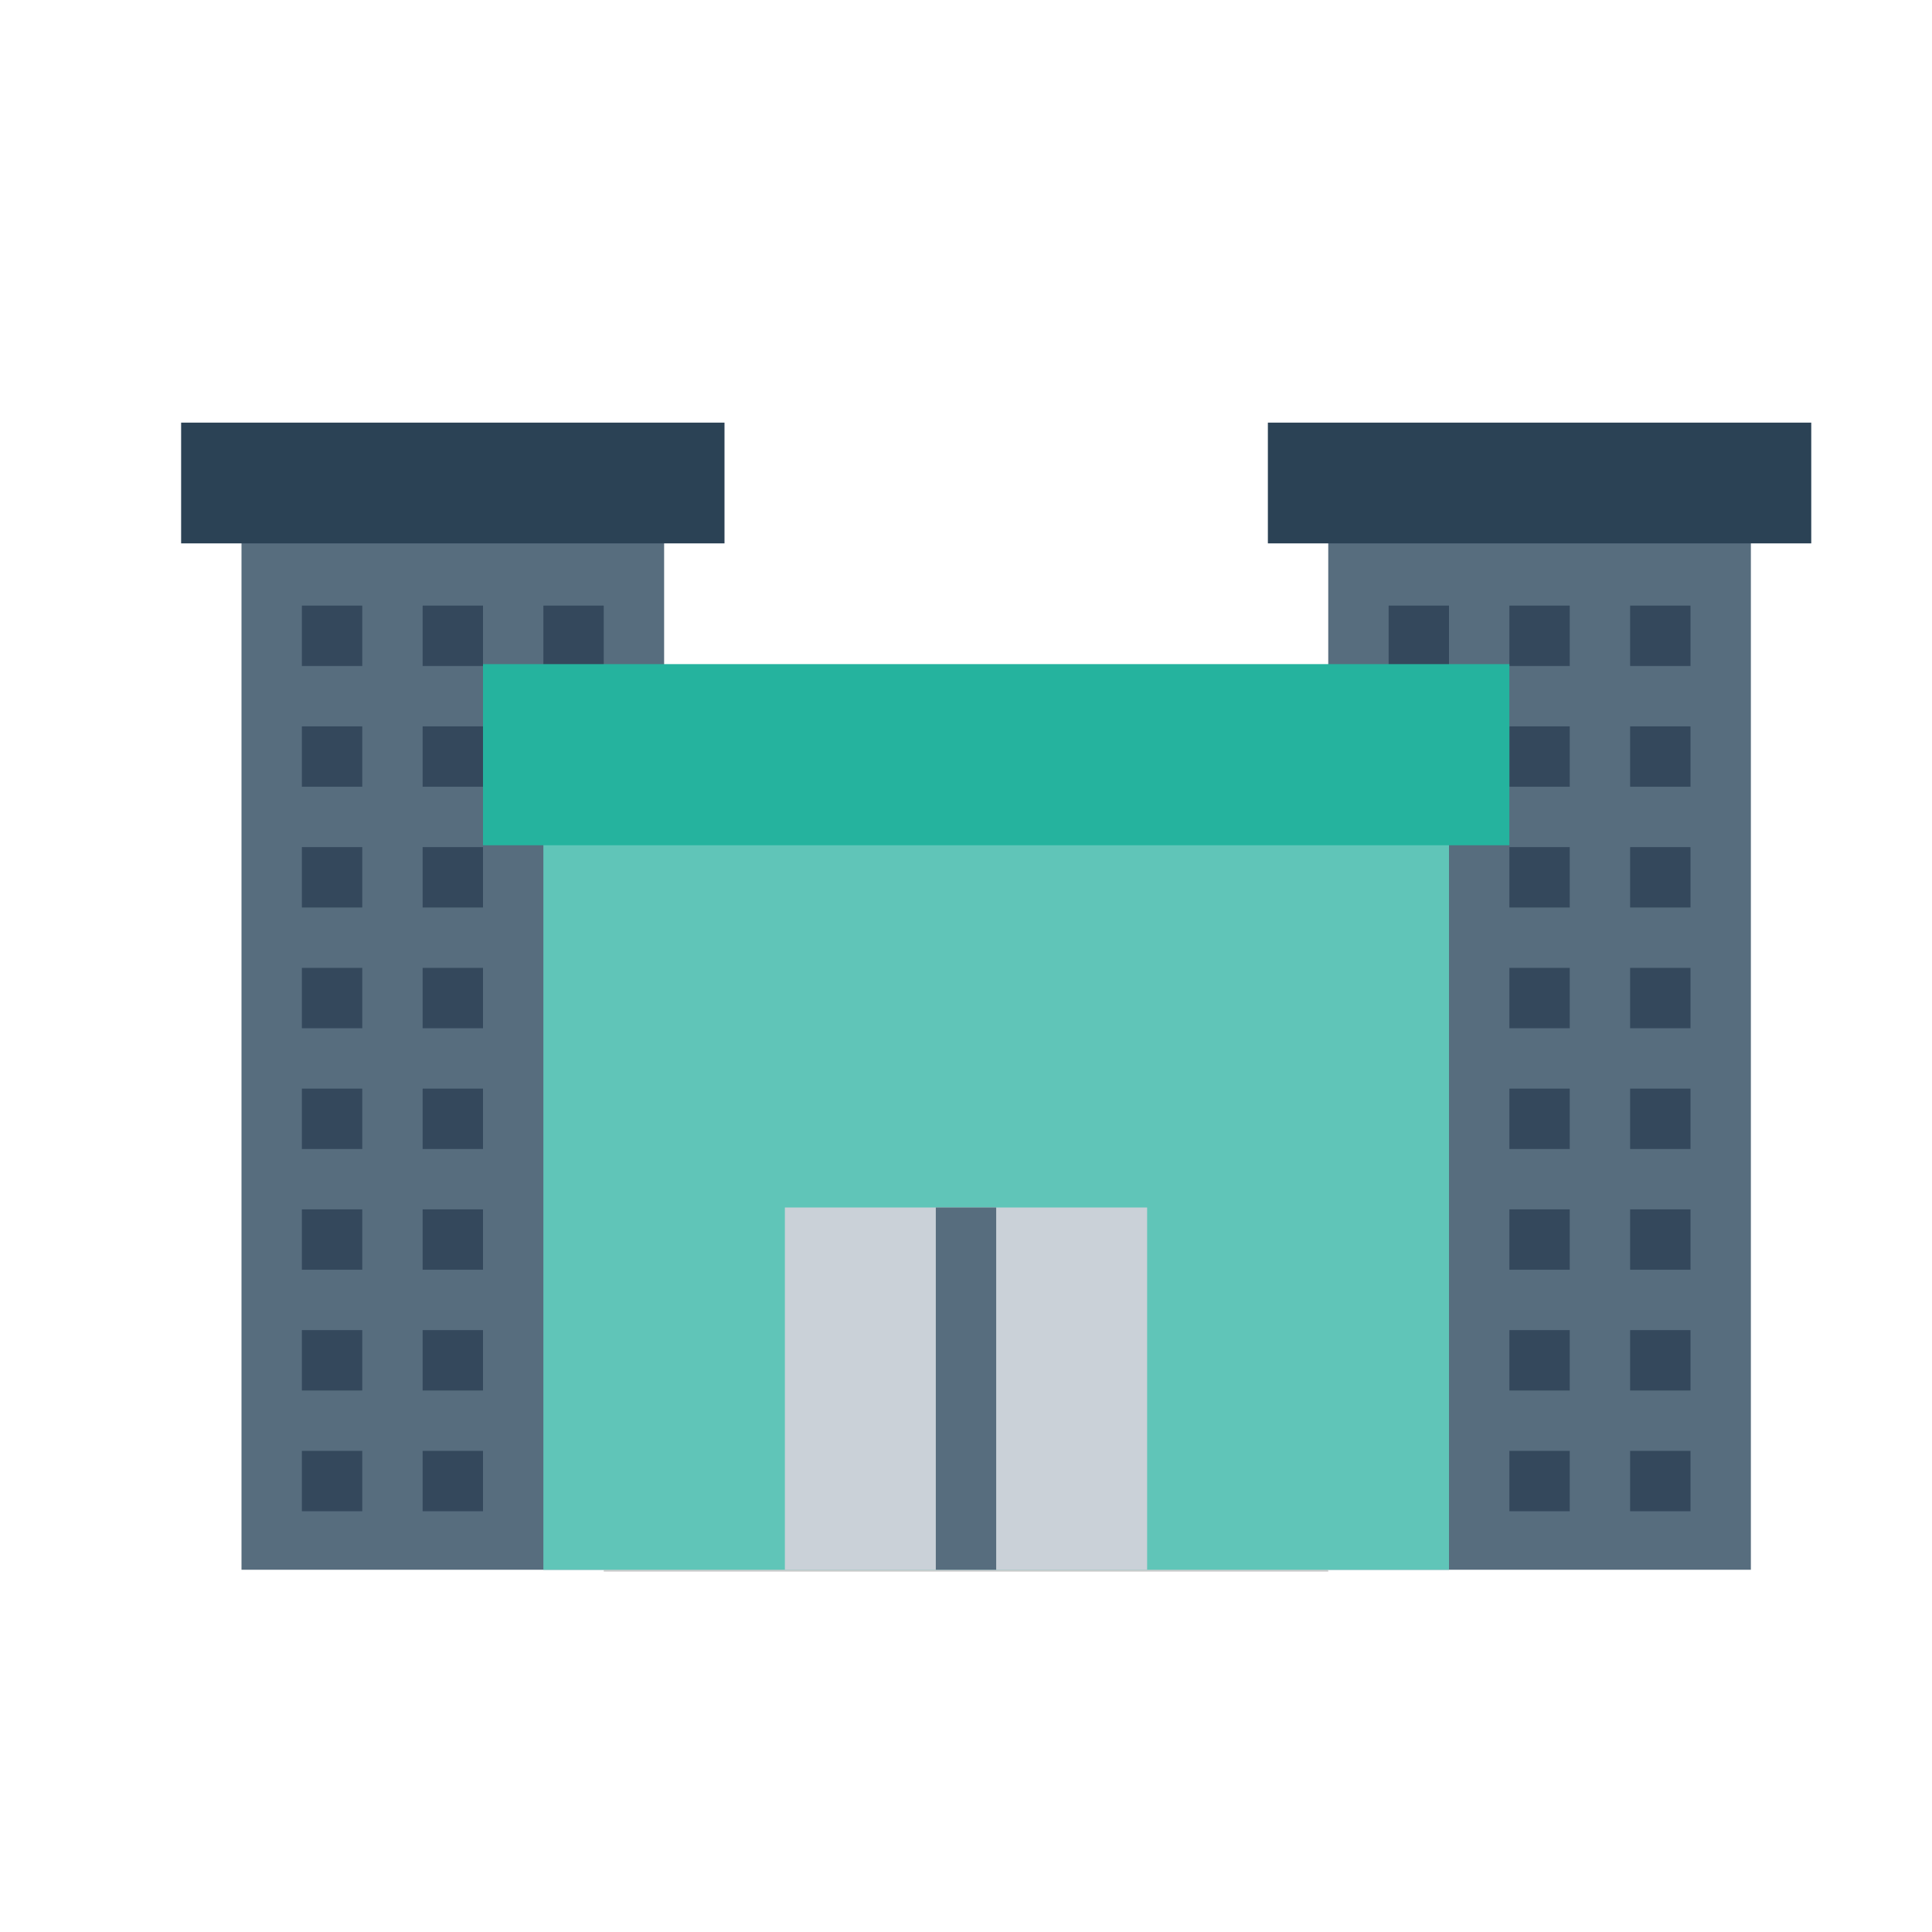<svg xmlns="http://www.w3.org/2000/svg" width="32" height="32" id="building"><path style="isolation:auto;mix-blend-mode:normal" fill="#576d7e" d="M-468 1475.362h7v-17.469h-7v1.699" color="#000" overflow="visible" transform="translate(490 -1449.362)"></path><path style="isolation:auto;mix-blend-mode:normal" fill="#2b4255" d="M460 1456.362h9v2h-9z" color="#000" overflow="visible" transform="matrix(-1 0 0 1 490 -1449.362)"></path><path style="isolation:auto;mix-blend-mode:normal" fill="#34485c" d="M462 1459.393h1v1h-1zM464 1459.393h1v1h-1zM462 1461.393h1v1h-1zM464 1461.393h1v1h-1zM462 1463.393h1v1h-1zM464 1463.393h1v1h-1zM462 1465.393h1v1h-1zM464 1465.393h1v1h-1zM462 1467.393h1v1h-1zM464 1467.393h1v1h-1zM462 1469.393h1v1h-1zM464 1469.393h1v1h-1zM462 1471.393h1v1h-1zM464 1471.393h1v1h-1zM462 1473.393h1v1h-1zM464 1473.393h1v1h-1zM466 1459.393h1v1h-1z" color="#000" overflow="visible" transform="matrix(-1 0 0 1 490 -1449.362)"></path><path style="isolation:auto;mix-blend-mode:normal" fill="#576d7e" d="M-479 1475.362h-7v-17.469h7v1.699" color="#000" overflow="visible" transform="translate(490 -1449.362)"></path><path fill="#2b4255" color="#000" overflow="visible" style="isolation:auto;mix-blend-mode:normal" d="M-487 1456.362h9v2h-9z" transform="translate(490 -1449.362)"></path><path fill="#34485c" color="#000" overflow="visible" style="isolation:auto;mix-blend-mode:normal" d="M-485 1459.393h1v1h-1zM-483 1459.393h1v1h-1zM-485 1461.393h1v1h-1zM-483 1461.393h1v1h-1zM-485 1463.393h1v1h-1zM-483 1463.393h1v1h-1zM-485 1465.393h1v1h-1zM-483 1465.393h1v1h-1zM-485 1467.393h1v1h-1zM-483 1467.393h1v1h-1zM-485 1469.393h1v1h-1zM-483 1469.393h1v1h-1zM-485 1471.393h1v1h-1zM-483 1471.393h1v1h-1zM-485 1473.393h1v1h-1zM-483 1473.393h1v1h-1zM-481 1459.393h1v1h-1z" transform="translate(490 -1449.362)"></path><path style="isolation:auto;mix-blend-mode:normal" fill="#ccc" d="M-480 1464.393h12v11h-12z" color="#000" overflow="visible" transform="translate(490 -1449.362)"></path><path fill="#60c5b8" color="#000" overflow="visible" style="isolation:auto;mix-blend-mode:normal" d="M-481 1461.097h15v14.266h-15z" transform="translate(490 -1449.362)"></path><path fill="#cad1d8" color="#000" overflow="visible" style="isolation:auto;mix-blend-mode:normal" d="M-477 1469.362h6v6h-6z" transform="translate(490 -1449.362)"></path><path fill="none" stroke="#576d7e" d="M16 20v6"></path><path fill="#25b39e" color="#000" overflow="visible" style="isolation:auto;mix-blend-mode:normal" d="M-482 1460.362h17v3h-17z" transform="translate(490 -1449.362)"></path></svg>